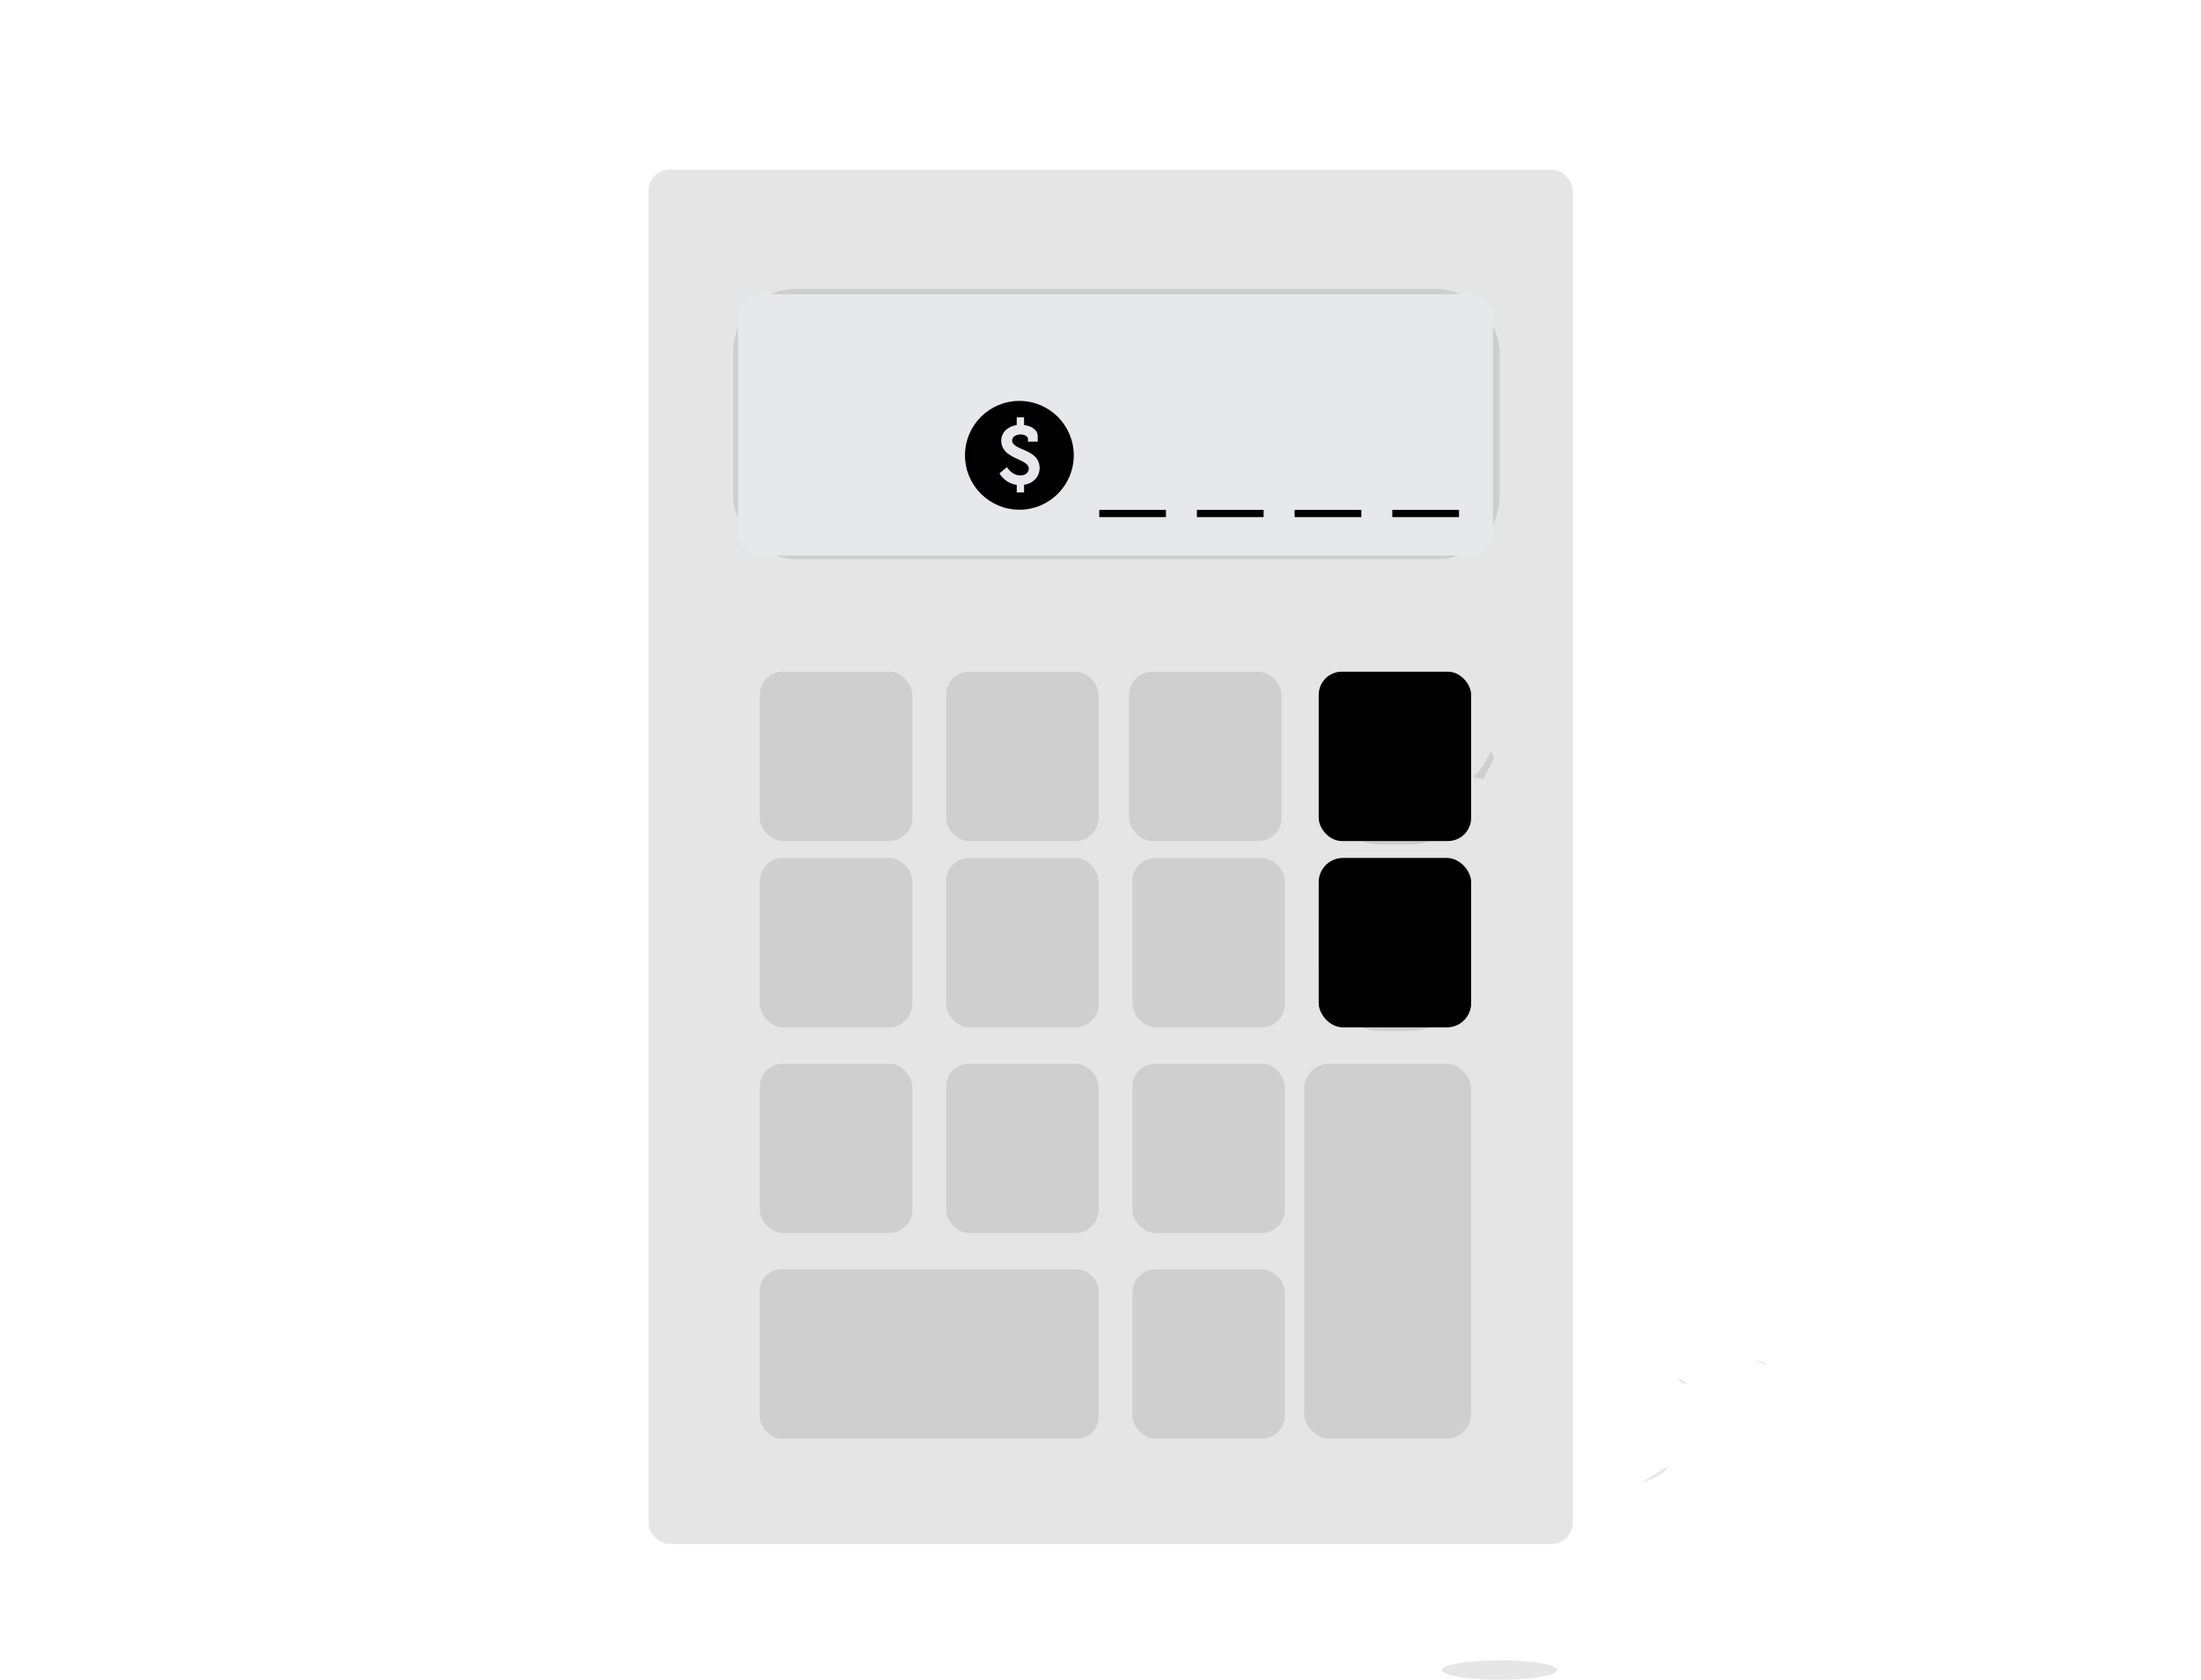 <svg width="1027.35" height="783.97" xmlns="http://www.w3.org/2000/svg" data-name="Layer 1">

 <title>Calculator</title>
 <g>
  <title>Layer 1</title>
  <path id="svg_17" fill="#000000" d="m314.22,212.98s27.72,-36.12 42.84,-33.32c0,0 -16.8,32.2 -42.84,37l0,-3.68z"/>
  <path id="svg_18" fill="#000000" d="m328.2,168.48s24.5,-27.7 37.73,-27.63c0,0 -19.34,37 -38.74,36.66l1.01,-9.03z"/>
  <path id="svg_19" fill="#000000" d="m336.48,138.82l23.66,-57.69s1.19,52.15 -26.67,68.39l3.01,-10.7z"/>
  <path id="svg_32" fill="#000000" d="m330.15,172.1s-0.09,-37 -10.06,-45.67c0,0 -9.93,40.53 4.85,53.12l5.21,-7.45z"/>
  <ellipse id="svg_44" opacity="0.1" fill="#000000" ry="4.55" rx="26.93" cy="779.42" cx="699.95"/>
  <rect id="svg_48" fill="#e5e5e5" ry="9.8" height="641.38" width="431.35" y="79.202" x="302.74"/>
  <rect id="svg_49" opacity="0.1" ry="29.21" rx="29.21" height="126.09" width="357.73" y="134.87" x="342.22"/>
  <rect id="svg_50" fill="#e6e8ec" ry="10.2" rx="10.2" height="121.95" width="352.31" y="137.33" x="344.52"/>
  <rect fill="#000000" id="svg_51" opacity="0.1" ry="10.79" rx="10.79" height="79.04" width="71.14" y="313.48" x="354.68"/>
  <rect id="svg_52" opacity="0.1" ry="10.79" rx="10.79" height="79.04" width="71.14" y="313.48" x="441.63"/>
  <rect id="svg_53" opacity="0.1" ry="10.79" rx="10.79" height="79.04" width="71.14" y="313.48" x="527.042"/>
  <rect id="svg_54" opacity="0.1" ry="28.84" rx="28.84" height="79.04" width="71.14" y="315.16" x="615.53"/>
  <rect id="svg_55" fill="#000000" ry="10.79" rx="10.79" height="79.04" width="71.14" y="313.48" x="615.53"/>
  <rect id="svg_56" opacity="0.1" ry="10.79" rx="10.79" height="79.04" width="71.14" y="400.43" x="354.68"/>
  <rect id="svg_57" opacity="0.1" ry="10.79" rx="10.79" height="79.04" width="71.14" y="400.43" x="441.63"/>
  <rect id="svg_58" opacity="0.1" ry="10.79" rx="10.79" height="79.04" width="71.14" y="400.43" x="528.58"/>
  <rect id="svg_59" opacity="0.1" ry="10.79" rx="10.79" height="79.04" width="71.14" y="496.41" x="354.68"/>
  <rect id="svg_60" opacity="0.1" ry="10.79" rx="10.79" height="79.04" width="71.14" y="496.41" x="441.63"/>
  <rect id="svg_61" opacity="0.1" ry="10.79" rx="10.79" height="79.04" width="71.14" y="496.41" x="528.58"/>
  <rect id="svg_62" opacity="0.1" ry="10.79" rx="10.79" height="79.04" width="71.14" y="592.39" x="528.58"/>
  <rect id="svg_63" opacity="0.1" ry="28.84" rx="28.84" height="79.04" width="71.14" y="402.11" x="615.53"/>
  <rect id="svg_64" fill="#000000" ry="11.3" rx="11.3" height="79.04" width="71.14" y="400.43" x="615.53"/>
  <rect id="svg_65" opacity="0.2" ry="11.3" rx="11.3" height="79.04" width="71.14" y="400.43" x="615.53"/>
  <rect id="svg_66" opacity="0.1" ry="10.04" rx="10.04" height="79.04" width="158.09" y="592.39" x="354.68"/>
  <rect id="svg_67" opacity="0.1" ry="11.66" rx="11.66" height="175.03" width="77.91" y="496.41" x="608.75"/>
  <rect id="svg_68" fill="#000000" height="3.37" width="31.14" y="237.98" x="649.87"/>
  <rect id="svg_69" fill="#000000" height="3.37" width="31.14" y="237.98" x="604.28"/>
  <rect id="svg_70" fill="#000000" height="3.37" width="31.14" y="237.98" x="558.68"/>
  <rect id="svg_71" fill="#000000" height="3.37" width="31.14" y="237.98" x="513.09"/>
  <path id="svg_90" opacity="0.1" d="m818.68,634.98s5.69,0.45 5.74,2"/>
  <path id="svg_95" opacity="0.1" d="m697.29,354.15l-4.83,9.37a19,19 0 0 1 -4.49,-0.94l-0.42,-0.5c2,0.76 8.61,-11.79 8.61,-11.79l0.21,0.17c0.58,2.19 0.92,3.69 0.92,3.69z"/>
  <path id="svg_130" opacity="0.1" d="m766.24,691.91c0.25,0 10.28,-2.82 12.44,-7.65"/>
  <path id="svg_132" opacity="0.1" d="m783.12,642.98s1.71,3.77 4.23,2.56"/>
  <path id="svg_139" d="m475.808,187.115c-14.02,0 -25.385,11.365 -25.385,25.385c0,14.02 11.365,25.385 25.385,25.385c14.02,0 25.385,-11.365 25.385,-25.385c0,-14.02 -11.365,-25.385 -25.385,-25.385zm2.192,39.147l0,3.575l-3.42,0l0,-3.535c-5.612,-0.769 -8.071,-5.379 -8.071,-5.379l3.497,-2.922c0,0 2.229,3.883 6.263,3.883c2.228,0 3.919,-1.193 3.919,-3.23c0,-4.766 -12.836,-4.188 -12.836,-13.027c0,-3.843 3.035,-6.611 7.225,-7.264l0,-3.575l3.42,0l0,3.573c2.92,0.384 6.378,1.921 6.378,5.228l0,2.536l-4.534,0l0,-1.23c0,-1.268 -1.616,-2.113 -3.421,-2.113c-2.305,0 -3.996,1.153 -3.996,2.767c0,4.88 12.836,3.689 12.836,12.951c0.002,3.806 -2.842,7.11 -7.26,7.763l0,0z" fill="#000000"/>
 </g>
</svg>